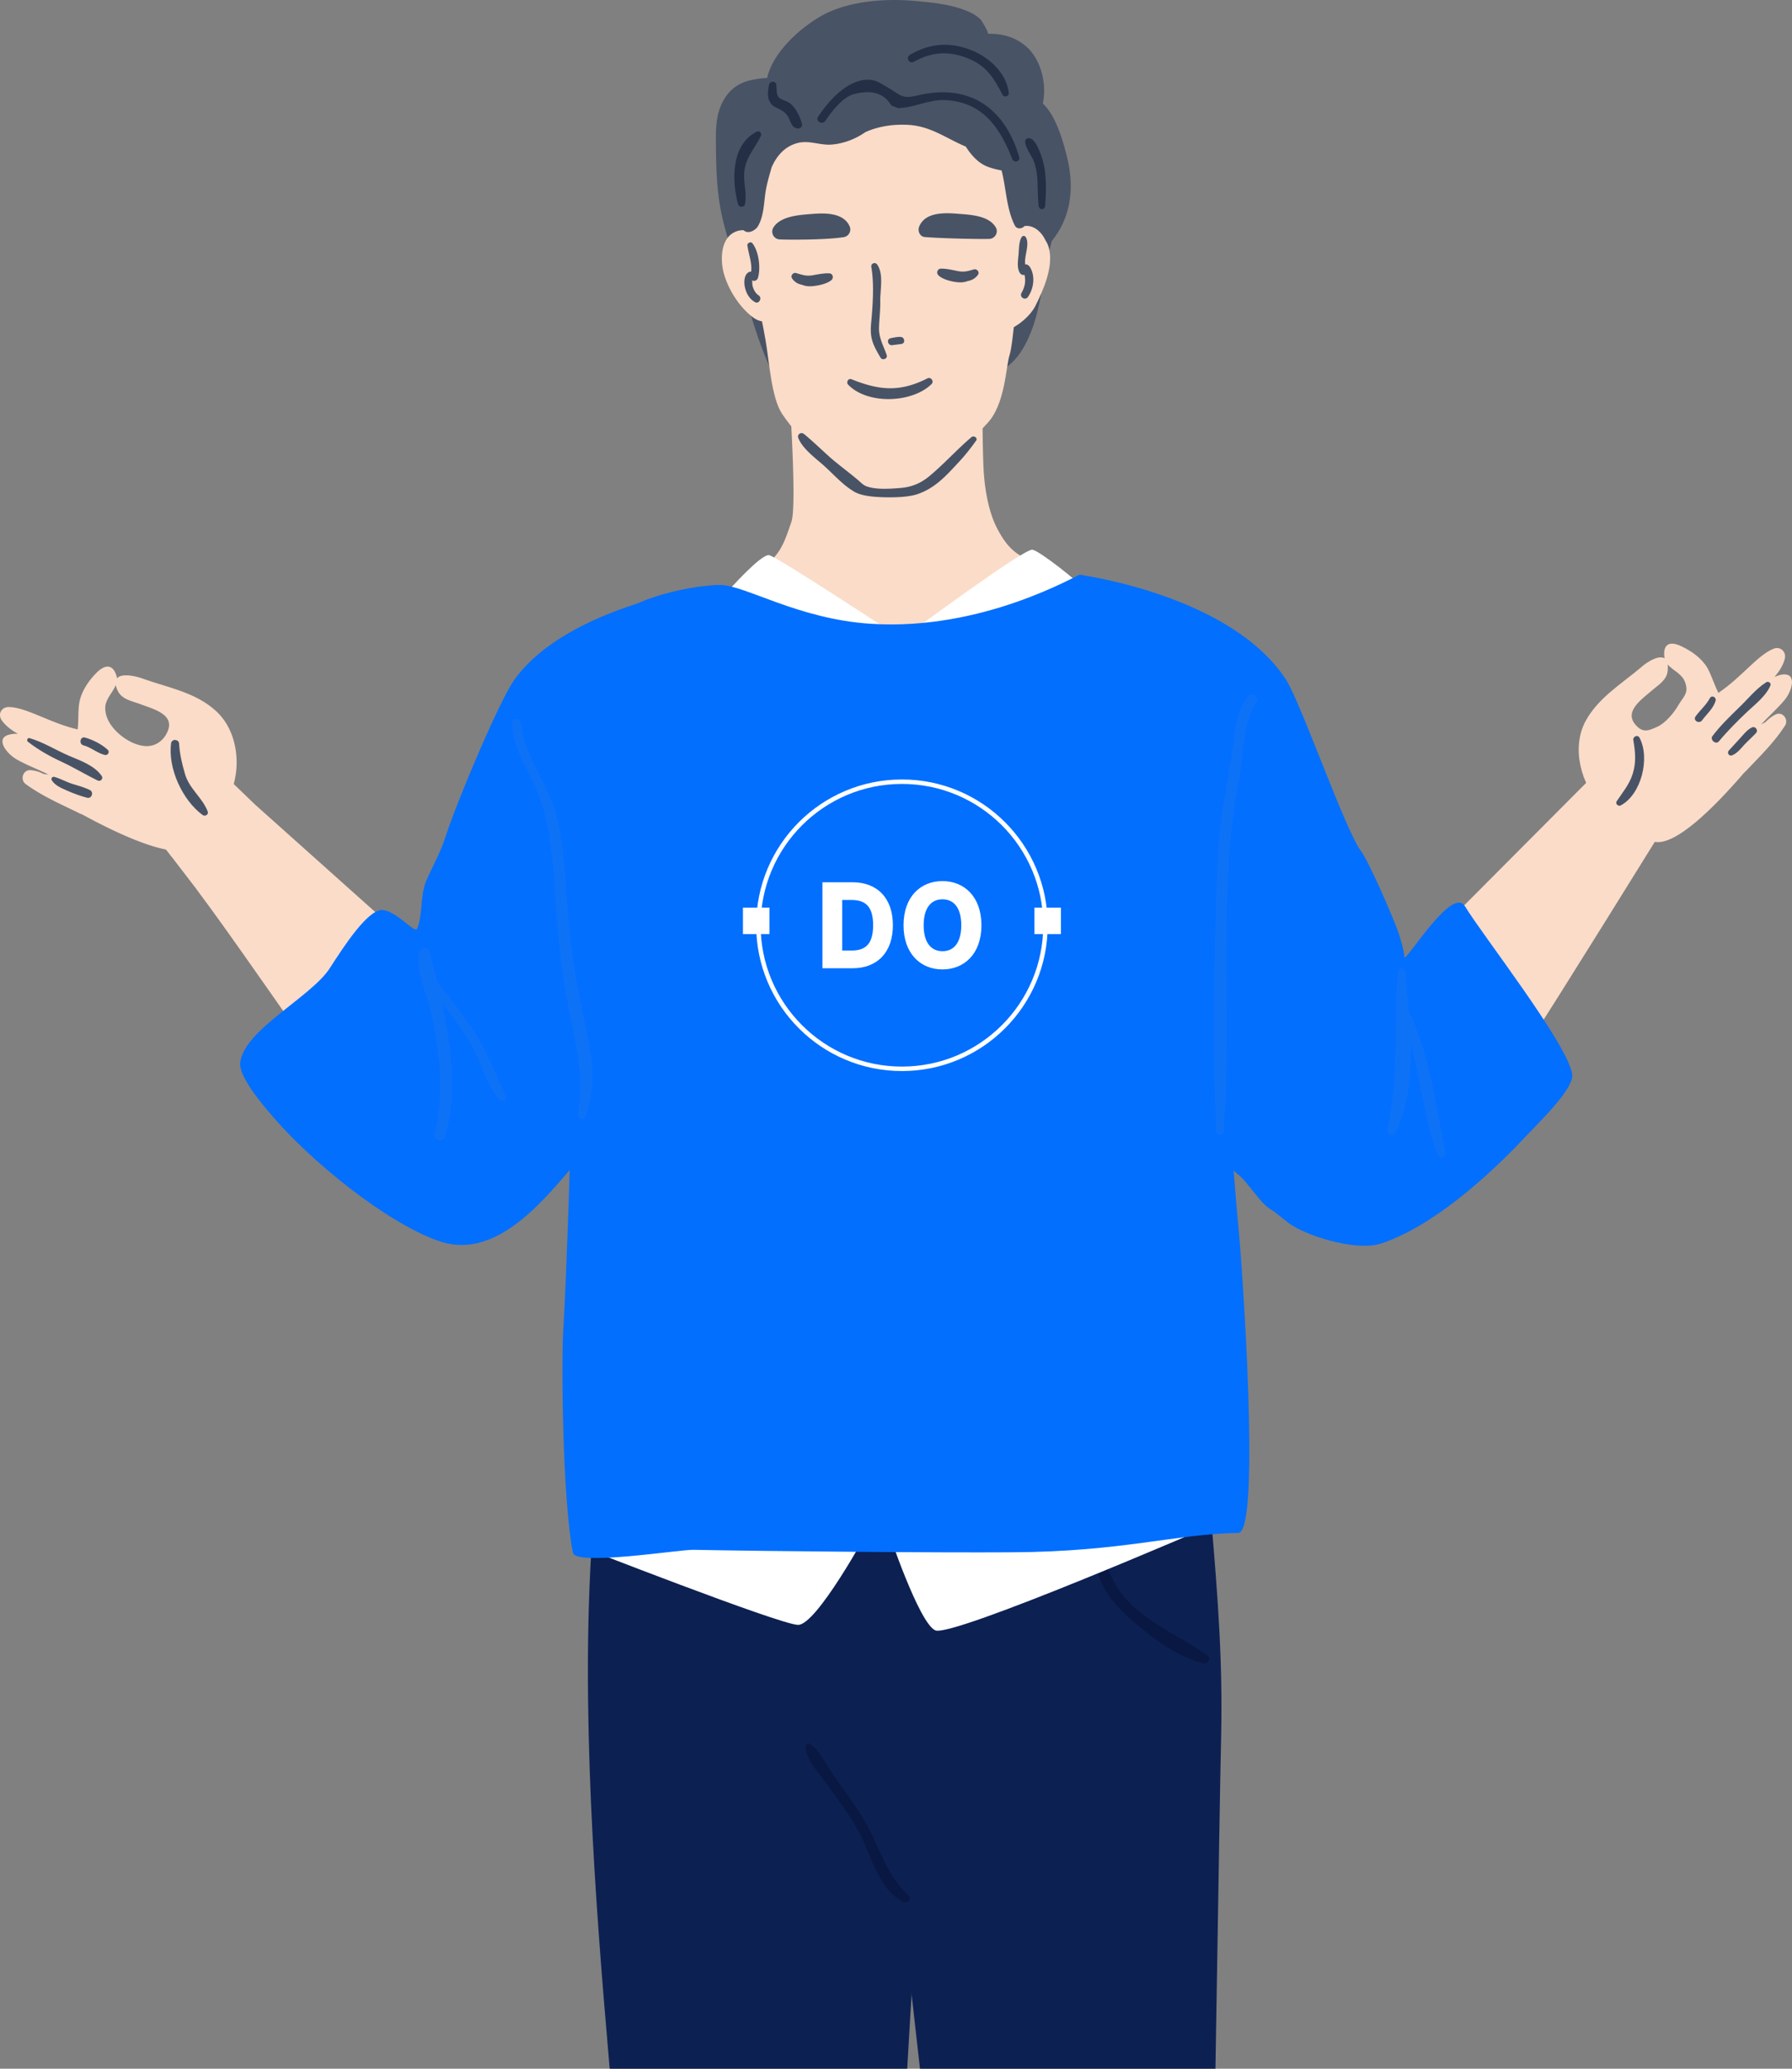<svg width="603" height="696" fill="none" xmlns="http://www.w3.org/2000/svg"><rect width="100%" height="100%" fill="#808080" stroke="none"/><g clip-path="url(#clip0)"><path d="M359.281 53.832c-1.088-4.682-3.598-14.633-8.366-18.98 1.505-7.192-.921-15.805-6.443-19.902-3.765-2.843-7.864-3.68-12.131-3.596.669 0-2.008-4.431-2.343-4.766-1.589-1.589-3.681-2.592-5.772-3.345C319.038 1.32 313.349.82 307.911.317c-10.123-.92-22.506 0-31.374 4.933-7.279 4.098-16.482 12.292-18.406 20.988-1.674 0-3.431.335-4.769.586-3.347.585-6.275 2.09-8.367 4.682-4.016 4.934-4.183 10.787-4.099 16.808.083 8.78.251 17.058 2.342 25.67 2.008 8.195 4.769 16.139 7.112 24.166 3.681 12.71 8.868 31.022 18.406 40.555 1.255 1.254 3.932.083 3.263-1.84-2.51-6.606-5.104-13.295-7.781-19.901 3.765 2.759 8.45 4.85 12.801 7.107 11.127 5.77 27.776 7.275 40.326 6.272 9.705-.753 20.665-3.428 26.271-12.125 7.111-11.121 6.777-24.834 10.29-37.126 6.108-7.526 7.698-16.975 5.355-27.26z" fill="#495366"/><path d="M391.157 204.345c-7.195-.167-14.892-2.843-22.255-6.02-7.697-3.345-15.478-6.522-23.008-10.034-5.27-2.425-7.697-5.436-10.458-10.703-3.095-6.105-4.267-14.299-4.518-20.989-.418-9.114-.418-35.704-.418-35.704l-65.509 1.923s3.43 46.408 1.339 52.679c-2.092 6.021-3.263 10.201-8.116 14.215-2.259 1.84-4.601 3.428-6.944 5.017a91.76 91.76 0 0 1-10.123 5.603c-3.682 1.839-7.447 3.595-11.212 5.351l-.167.167c-7.613 1.422-9.454 7.192-2.928 13.128a60.102 60.102 0 0 0 8.199 6.188c2.426 1.505 4.936 2.927 7.613 4.097a71 71 0 0 0 5.271 2.258 119.494 119.494 0 0 0 9.705 3.094l4.016 1.003c17.57 3.763 35.892 4.014 53.713 2.593 9.538-.753 19.075-1.756 28.613-2.509 6.693-.502 13.637-.585 20.414-1.421-2.008.585-4.016 1.087-6.191 1.254-1.171.083-1.422 1.589-.335 2.09 7.698 3.011 16.901-4.013 22.255-8.947 5.773-5.351 9.705-13.128 7.948-20.988 1.172.084 2.259 0 3.347-.251 1.757-.502 1.422-3.094-.251-3.094z" fill="#FADCC8"/><path d="M252.19 83.434c.837 10.87 3.514 19.984 5.355 30.688 1.338 7.609 2.008 19.65 5.605 25.085 2.176 3.345 16.65 23.079 31.04 23.329 25.183.502 28.697-10.452 37.9-19.984 6.191-6.355 6.358-19.149 7.613-23.079 1.255-3.846 2.427-20.152 3.18-31.19.669-8.863.669-17.726.418-26.674-.167-5.351 0-11.204-3.347-15.803-.753-1.004-2.259-.084-1.673 1.087 1.506 2.675 2.008 5.77 2.175 8.863-3.43-6.94-11.713-12.292-18.908-14.298-5.773-1.673-16.231-5.352-22.84-3.01-7.53-6.188-16.984-9.366-26.187-4.014-6.777 4.013-11.63 13.964-15.144 20.57-4.768 9.281-5.94 18.312-5.187 28.43z" fill="#FADCC8"/><path d="M279.047 91.962c-2.008-.083-3.765.335-5.689.67-2.175.334-3.43-.168-5.438-.753-1.004-.335-2.008.836-1.422 1.756.836 1.254 2.008 1.923 3.346 2.174 1.004.418 2.092.585 3.263.502 2.008-.168 5.271-.753 6.777-2.175.753-.836.251-2.174-.837-2.174zm37.565-1.588c2.008 0 3.681.418 5.689.836 2.176.418 3.431 0 5.438-.585 1.004-.251 2.008.92 1.339 1.84-.92 1.254-2.091 1.84-3.43 2.09-1.004.418-2.175.502-3.263.418-2.008-.167-5.271-.92-6.693-2.425-.753-.836-.168-2.174.92-2.174z" fill="#495366"/><path d="M257.879 88.867a28.546 28.546 0 0 0-1.924-4.6c.586-.083 1.088-.585.92-1.254-1.003-4.014-5.438-6.773-9.454-5.017-5.103 2.174-5.103 9.783-3.764 14.299 1.505 5.268 5.354 11.372 9.956 14.633 3.597 2.508 6.776 1.003 6.86-3.428 0-4.6-1.255-10.285-2.594-14.633z" fill="#FADCC8"/><path d="M255.202 99.319c-1.088-.669-1.757-2.174-2.008-3.261-.084-.251 0-1.673-.167-1.756.753.502 1.756 0 2.007-.753 1.004-3.344.335-8.863-1.84-11.706-.586-.753-2.008 0-1.673.92.418 2.843 1.589 5.77 1.255 8.612-1.255 0-2.092 1.17-2.259 2.76-.335 2.675 1.004 6.104 3.43 7.442 1.338 1.003 2.761-1.338 1.255-2.258z" fill="#495366"/><path d="M353.006 83.684c-.251-1.003-.585-1.923-1.171-2.76-1.171-2.592-3.514-4.933-6.442-4.933-1.255 0-2.761.335-3.514 1.255-2.259.668-3.681 2.34-2.845 5.1.168.67 1.172 1.087 1.674.502.418-.502.92-.92 1.422-1.17-.418 4.682-2.092 9.197-1.841 13.88.084.92-4.266 8.947-7.362 12.124-.92 1.004-.084 3.011 1.422 2.509.084 0 .084-.084.168-.084.334 1.087 1.589 1.924 2.593 1.171.251-.167.418-.334.669-.502.335.335.753.502 1.255.335 3.765-1.505 7.781-4.934 9.455-8.362 2.593-5.184 6.023-12.96 4.517-19.065z" fill="#FADCC8"/><path d="M346.815 90.29c-.502-1.004-1.171-1.422-1.841-1.339-.418-2.843 1.673-6.773.168-9.198-.335-.502-1.004-.502-1.339 0-1.004 1.422-.92 4.516-1.088 6.104-.167 1.756-.585 4.432.502 6.02.335.502 1.004.753 1.506.586.084.335.168.586.168.92.251 1.84-.251 3.596-1.172 5.184-.753 1.422 1.255 2.676 2.176 1.338 1.84-2.592 2.509-6.606.92-9.616zm-19.912 56.775c-4.936 4.181-9.454 9.282-14.474 13.379-2.928 2.341-6.024 3.512-9.789 3.763-3.263.251-7.864.585-11.043-.586-1.255-.418-2.176-1.588-3.263-2.425-2.678-2.257-5.522-4.348-8.199-6.605-3.18-2.76-6.192-5.77-9.538-8.529-1.088-.92-2.51.167-1.924 1.421 1.506 3.679 6.023 6.857 8.868 9.449 2.175 2.007 4.183 4.097 6.442 6.02a26.72 26.72 0 0 0 3.514 2.509c2.594 1.505 7.028 1.756 9.956 1.84 3.263.083 8.032 0 11.128-1.004 6.274-2.09 10.039-6.522 14.474-11.288 1.924-2.091 3.681-4.348 5.354-6.69.753-.92-.669-1.923-1.506-1.254zm-31.123-36.792c.083-3.094.502-6.104.418-9.281 0-3.596 1.171-8.78-1.004-11.958-.669-1.003-2.175-.418-2.008.753 1.004 5.602.502 12.793 0 18.396-.586 5.351.335 7.442 3.096 12.124.585 1.088 2.51.419 2.091-.836-1.087-3.177-2.677-5.769-2.593-9.198zm7.362 3.097c-1.171-.084-2.259.167-3.43.418-1.589.334-.92 2.592.586 2.341 1.004-.167 2.091-.251 3.095-.418 1.339-.251 1.004-2.257-.251-2.341zm-17.235-37.212c-2.092-4.682-8.366-4.515-12.633-4.18-4.184.334-10.626.668-13.052 4.598-.92 1.59 0 3.596 1.757 3.93.753.168 15.645.335 22.087-.752 1.59-.335 2.51-2.09 1.841-3.596zm23.427.002c2.008-4.766 8.282-4.6 12.633-4.265 4.183.335 10.625.502 13.052 4.516 1.004 1.588 0 3.595-1.757 3.93-.753.167-14.223 0-22.088-.586-1.673-.167-2.51-2.09-1.84-3.595zm2.677 51.173c-9.287 4.683-16.147 4.014-25.518.251-1.087-.418-1.84 1.087-1.087 1.84 6.525 6.773 21.501 6.188 28.027-.167 1.004-1.004-.251-2.593-1.422-1.924z" fill="#495366"/><path d="M345.895 56.173c.418-.836.084-1.84-.669-2.425a18.88 18.88 0 0 0-1.255-3.26c-4.016-8.697-13.721-8.948-21.92-11.373-6.192-1.84-12.968-4.348-19.829-5.853-2.092-5.352-11.797-4.097-16.231-4.014-4.183.084-8.617-.083-12.466 1.924-5.354 2.842-8.032 8.863-12.968 12.291-.502.335-.753.753-.836 1.171-.502 0-.921.167-1.255.753-2.259 4.264-3.514 8.947-4.435 13.63-.92-.67-2.259-.502-2.761.835-.92 2.593-1.338 5.52-1.506 8.446-.418.167-.836.418-.92.92-.334 1.672.084 3.344.837 4.85v.334c-.251.418-.335.92-.168 1.422.084.167.084.418.168.585.92 2.926 4.35 1.505 5.438-.418 1.841-3.261 1.924-7.442 2.426-11.038.419-2.843 1.255-5.686 2.092-8.612 1.757-4.098 4.769-7.442 9.37-8.362 3.682-.67 7.028.92 10.709.669 3.765-.251 8.032-1.756 11.462-4.181 4.602-2.09 9.873-2.76 14.893-2.425 7.446.585 12.466 4.599 18.908 7.275 1.757 2.759 4.016 5.351 6.944 6.605 1.422.586 3.179 1.088 5.103 1.422 1.59 6.188 1.59 12.794 4.435 18.48.836 1.672 3.095 1.087 3.681-.418 2.175-5.436 2.259-12.878.753-19.233z" fill="#495366"/><path d="M408.475 723.446c.586-25.754 1.841-113.386 2.427-139.14.502-23.58-.753-44.067-3.682-76.929-1.673-18.563-6.86-36.708-8.868-55.188.335-2.174-1.339-3.177-3.095-3.01h-.753c-4.769-5.184-12.885-1.589-18.992-1.756-10.626-.334-11.462-7.693-21.586-10.368-16.733-4.516-36.728-4.432-47.27 11.455-11.211 16.975-12.299 41.224-10.207 60.623 1.171 10.703 3.346 21.49 3.597 32.277.084 5.937-.251 11.957-.418 17.894-.167 7.944-4.434 11.623-3.43 19.483.418 3.763 18.49 159.46 20.414 183.542 2.008 25.085 12.633 106.947 13.721 120.577.837 10.118 1.171 20.486 2.091 30.604.837 9.365 8.032 60.289 10.375 63.466 2.342 3.094 10.207.585 19.577 1.338 6.192.502 18.239-1.003 24.43-.669 4.184.167 19.411 1.338 19.411-5.017v-31.022c2.342-13.463 1.84-199.513 2.258-218.16z" fill="#0D2052"/><path d="M304.313 811.412c-.167-23.246-.92-85.039-.167-96.077.837-12.375 5.02-97.415 9.37-120.912 1.841-9.783-2.844-7.023-2.76-17.058.083-12.542 0-25.001.585-37.544 1.004-20.654 2.761-41.976.418-62.546-1.756-15.47-7.027-32.361-22.338-39.217-14.809-6.606-32.629-4.348-48.191-2.342-10.876 1.422-16.147 3.847-25.936 9.951-.083-.585-.251-1.171-.585-1.672-.837-1.673-2.259-2.593-4.267-2.258-5.187.92-6.944 10.619-7.865 14.884-1.84 8.696-1.84 17.727-1.589 26.59.418 15.135-.67 19.734-1.757 34.786-3.849 55.773.92 120.66 5.773 176.183 4.685 54.184 11.211 108.787 17.904 162.72 1.255 10.118 5.94 49.084 7.613 58.868 1.925 11.455 7.697 63.298 10.04 63.717 2.343.418 11.044-.586 15.813-.753 18.071-.585 41.999 3.679 45.262.585 3.263-3.094 2.845-144.659 2.677-167.905z" fill="#0D2052"/><path d="M538.658 258.444l-53.629 53.85s-.335 5.854 1.339 7.777c-5.439 11.957 4.099 28.932 7.864 40.387 1.422 4.265 6.024 5.101 8.952 1.84 7.446-8.362 6.693-4.85 12.884-14.048 6.694-10.034 41.665-66.476 41.665-66.476l-19.075-23.33z" fill="#FADCC8"/><path d="M599.9 226.923c-.92.084-1.841.418-2.761.836 1.59-1.923 2.928-4.013 3.43-6.104.586-2.341-1.422-4.264-3.681-3.428-5.438 2.09-10.793 9.616-18.657 14.884-1.255-2.425-2.343-5.937-3.681-8.362-1.925-3.261-5.271-5.686-8.869-7.358-3.681-1.756-5.856-.753-5.689 2.926 0 .418.084.836.167 1.171-1.924-1.171-5.689 1.003-8.031 3.094-6.61 5.602-14.391 10.201-18.658 18.145-4.768 9.031-1.422 21.406 5.439 28.179l.167.167c.418.418.837.418 1.255.335.335-.084 6.024 6.188 6.777 6.773 2.761 2.174 5.94 4.181 9.454 5.017 7.111 1.672 20.414-11.707 30.203-23.079l1.004-1.003c4.601-4.85 9.203-9.282 12.884-14.968 1.339-2.09-.837-4.933-3.179-3.762-1.423.668-2.427 1.588-3.431 2.592-.502.251-1.003.501-1.505.836 2.593-2.843 5.521-5.352 7.948-8.278 2.593-3.094 4.266-9.115-.586-8.613zm-42.167 17.56c-2.928 1.338-4.685 2.09-6.944-.167-4.853-4.767 1.673-9.031 5.02-11.958 2.091-1.839 5.02-3.428 5.354-6.606.084-.836.084-1.588 0-2.174 1.841 2.091 5.02 3.178 5.941 6.188 1.171 3.512-.586 4.515-2.427 7.609-1.422 2.509-4.35 5.937-6.944 7.108z" fill="#FADCC8"/><path d="M551.71 248.244c-.669-1.254-2.343-.418-2.092.837.67 4.013 1.004 7.442-.251 11.372-1.171 3.595-3.346 6.104-5.354 9.114-.586.836.502 1.84 1.338 1.422 6.945-3.68 9.957-15.888 6.359-22.745zm23.677-13.378c-1.255 2.341-3.347 4.097-4.853 6.187-.92 1.338 1.171 2.592 2.175 1.338 1.59-2.174 3.849-4.013 4.602-6.689.251-1.171-1.339-1.923-1.924-.836zm18.992-5.352c-3.514 2.174-6.359 5.853-9.371 8.696-3.095 3.01-6.191 6.02-8.784 9.449-.921 1.254 1.171 3.01 2.175 1.756 2.928-3.512 6.191-6.773 9.537-9.951 2.761-2.592 6.275-5.268 7.781-8.78.419-.836-.669-1.588-1.338-1.17z" fill="#495366"/><path d="M406.133 556.794c-13.219-9.031-30.119-14.549-33.968-31.858.251-.502.168-.92-.167-1.338-.167-.251-.334-.418-.502-.669-.836-1.087-2.259-.167-2.426.92-.92 8.612 6.024 16.389 12.131 21.573 6.442 5.603 15.227 12.208 23.677 14.132 1.757.418 2.761-1.756 1.255-2.76z" fill="#081843"/><path d="M589.358 244.815c-1.589.836-2.761 2.425-3.932 3.679-1.171 1.338-2.51 2.676-3.681 4.013-.753.837.167 2.091 1.171 1.589 1.59-.669 2.845-2.174 3.932-3.428 1.255-1.338 2.678-2.592 3.933-3.93 1.087-.92-.084-2.676-1.423-1.923z" fill="#495366"/><path d="M133.387 322.329c1.674-2.09 2.427-6.94 2.427-6.94l-46.852-41.893-3.18-2.843-6.944-6.689-2.008-1.923-.25-.168-2.009-1.923-8.45 11.121-1.84 2.509-8.869 11.706s.418.586 1.255 1.589c.167.251.418.585.753 1.004.335.334.67.836 1.004 1.254 1.59 2.09 3.765 4.933 6.358 8.278.586.753 1.172 1.505 1.758 2.341 10.876 14.466 29.45 41.642 34.218 47.997 7.028 9.449 8.45 11.288 16.817 19.734 3.263 3.345 8.115 2.174 9.454-2.341 3.263-12.209 12.633-30.437 6.358-42.813z" fill="#FADCC8"/><path d="M194.462 520.005s67.768 26.507 74.043 26.675c6.191.25 23.426-31.441 23.426-31.441l-97.469 4.766zm104.497-4.684s10.207 30.604 15.729 33.196c5.522 2.592 93.035-35.287 93.035-35.287l-108.764 2.091zm-53.797-316.66s10.96-12.375 13.637-11.874c2.678.502 42.586 26.758 42.586 26.758l-44.175-.836-12.048-14.048zm61.41 13.963s38.068-28.18 40.829-27.678c2.677.502 15.896 11.205 15.896 11.79 0 .586-13.721 11.707-18.992 12.877-5.355 1.087-37.733 3.011-37.733 3.011z" fill="#fff"/><path d="M72.396 238.964c-6.86-6.104-15.897-7.609-24.263-10.619-3.012-1.087-7.446-1.84-8.785-.084 0-.418-.083-.752-.25-1.171-1.172-3.511-3.598-3.679-6.526-.836-2.761 2.76-5.188 6.355-5.857 10.034-.502 2.76-.251 6.439-.586 9.115-9.37-2.174-17.235-7.442-23.175-7.526-2.593 0-3.765 2.509-2.342 4.516 1.255 1.756 3.179 3.261 5.438 4.515a8.508 8.508 0 0 0-2.928.251c-4.853 1.17-1.088 6.355 2.677 8.445 3.43 1.923 7.111 3.261 10.542 5.017l-1.757-.251c-1.255-.668-2.594-1.087-4.184-1.254-2.677-.251-3.764 3.178-1.757 4.683 5.522 4.013 11.462 6.606 17.654 9.616.418.251.836.418 1.338.585 10.71 5.853 24.096 12.125 32.211 12.292.502 0 1.004 0 1.506-.084 1.339-.083 2.51-.418 3.514-1.087 3.012-2.006 5.355-5.017 7.195-8.027.502-.836 3.765-8.78 4.1-8.78.418 0 .836-.251 1.087-.752 0-.084.084-.168.084-.251a18.444 18.444 0 0 0 1.506-4.265c.084-.251.167-.501.167-.752 1.757-8.028-.167-17.727-6.61-23.33zm-16.147 7.442c-1.34 2.927-4.1 4.85-7.447 4.599-2.928-.251-5.689-1.672-7.948-3.428-2.844-2.258-5.354-5.435-5.438-9.198-.084-3.094 2.51-5.268 3.514-7.86.167.585.335 1.254.753 2.007 1.422 2.843 4.769 3.344 7.446 4.348 4.35 1.672 12.048 3.428 9.12 9.532z" fill="#FADCC8"/><path d="M57.587 250.001c.084-.669.92-1.254 1.59-1.003.084 0 .167.083.334.083.419.168.753.669.753 1.087.168 3.345 1.005 6.857 1.925 10.035 1.422 5.184 5.856 8.027 7.697 12.793.418 1.087-.92 1.84-1.757 1.171-6.693-4.934-11.713-15.637-10.542-24.166zm-28.948-1.841c2.677.753 5.605 2.258 7.613 4.097.753.669.084 1.924-.92 1.756-2.594-.585-4.685-2.592-7.279-3.261-1.59-.418-1.088-3.094.586-2.592zm-18.74.167c4.685 1.338 8.952 4.097 13.47 6.02 3.764 1.589 8.533 3.261 10.876 6.773.586.836-.418 1.924-1.339 1.505-4.1-2.006-7.948-4.348-12.047-6.271-4.016-1.84-8.032-4.097-11.546-6.857-.418-.418 0-1.338.586-1.17zm8.366 13.045c2.091.586 3.932 1.673 6.024 2.342 1.924.585 4.1 1.17 5.94 2.09 1.422.669.67 3.01-.92 2.592-2.26-.585-4.518-1.421-6.61-2.341-1.84-.836-4.1-1.672-5.27-3.512-.335-.502.083-1.338.836-1.171zm239.28-27.511c.084.335.084.669 0 1.004v.083c.502 1.924.167-.167 0-1.087z" fill="#495366"/><path d="M416.759 413.222c-1.422-13.629-5.856-74.503-5.522-89.22.251-12.961-8.199-22.744-9.705-35.705-1.673-14.717-.418-29.015.418-43.732.419-8.195.335-16.64-1.756-24.584-1.339-5.268-29.952-26.423-36.897-26.59-.92 0-32.545 18.981-70.361 16.472-24.347-1.588-42-12.877-50.45-13.044-8.45-.167-38.067 5.017-39.322 17.811-.837 8.445 5.856 32.861 6.526 41.14.836 10.201-.753 20.402-2.343 30.437-3.012 18.646-14.056 59.201-14.558 73.249-.669 20.654-2.008 67.981-3.263 88.301-.669 10.285-.251 57.027 3.263 74.671.921 4.515 35.809-1.088 40.494-1.004 25.518.502 81.656 1.004 107.174.836 37.147-.167 55.051-6.187 76.218-6.522 7.698-.167 1.255-90.725.084-102.516z" fill="#026FFF"/><path d="M303.5 359.597c26.675 0 48.299-21.624 48.299-48.298 0-26.675-21.624-48.299-48.299-48.299s-48.299 21.624-48.299 48.299c0 26.674 21.624 48.298 48.299 48.298z" stroke="#fff" stroke-width="1.5"/><path d="M258.917 305.354H250v8.917h8.917v-8.917zm98.083 0h-8.917v8.917H357v-8.917zm-70.1 20.41c8.367 0 13.556-5.439 13.556-14.48 0-9.026-5.189-14.451-13.569-14.451H276.75v28.931h10.15zm-3.513-5.961v-17.009h3.164c4.72 0 7.255 2.26 7.255 8.49 0 6.259-2.535 8.519-7.161 8.519h-3.258zm46.863-8.504c0-9.564-5.739-14.861-13.113-14.861-7.402 0-13.101 5.297-13.101 14.861 0 9.521 5.699 14.861 13.101 14.861 7.374 0 13.113-5.298 13.113-14.861zm-6.785 0c0 5.664-2.36 8.73-6.328 8.73-3.956 0-6.33-3.066-6.33-8.73 0-5.665 2.374-8.731 6.33-8.731 3.968 0 6.328 3.066 6.328 8.731z" fill="#fff"/><path d="M239.725 234.532c-4.016-7.358 1.338-37.712 1.338-37.712s-50.282 6.523-68.186 32.193c-5.02 7.191-19.243 40.889-22.924 52.429-1.757 5.519-4.434 9.95-6.61 15.135-2.008 5.017-1.004 10.786-2.928 15.803-.753 1.924-6.358-5.351-11.378-6.187-5.02-.837-13.638 12.71-18.072 19.566-6.275 9.7-28.864 20.738-30.119 31.692-.586 4.682 7.111 13.796 11.546 18.897 12.549 14.466 37.063 34.618 54.884 41.057 18.071 6.605 33.298-10.62 44.76-24.166 13.972-16.473 20.498-41.307 28.53-61.208 8.868-22.076 15.31-44.987 20.163-68.233 1.924-9.365 3.932-20.319-1.004-29.266zm253.252 70.405c-4.016-6.689-17.737 15.386-20.331 17.309-.334-3.094-1.422-6.439-2.008-8.278-1.506-4.516-9.956-24.082-12.8-27.845-5.104-6.689-20.247-50.004-25.1-57.446-18.573-28.597-69.441-35.286-69.441-35.286s19.494 35.788 15.31 42.645c-5.019 8.362-3.513 18.897-2.007 28.012 3.095 18.229 7.278 36.206 12.8 53.766-2.091 5.268-3.765 11.038-3.681 16.807.167 6.355 2.761 11.456 5.94 16.808 1.924 3.261 2.426 4.264 2.343 7.86-.084 2.926-.335 5.519.669 8.445 1.924 5.519 18.155 24.5 21.836 27.343 3.514 2.676 7.363 9.616 11.044 11.79 2.761 1.673 4.936 4.098 7.697 5.686 7.112 4.181 21.837 8.279 29.367 5.854 17.234-5.603 36.143-22.577 48.609-35.872 4.768-5.101 16.481-16.222 15.812-21.072-1.338-10.034-30.621-47.412-36.059-56.526z" fill="#026FFF"/><path d="M305.736 637.738c-7.53-6.606-9.872-16.808-14.809-25.169-3.179-5.352-7.027-10.369-10.541-15.386-2.427-3.428-4.351-7.944-7.781-10.452-.586-.418-1.673.083-1.59.836.335 4.599 4.351 8.613 6.944 12.292 3.765 5.351 7.949 10.703 11.044 16.472 4.016 7.442 6.693 19.651 15.06 23.581 1.171.669 3.012-1.004 1.673-2.174z" fill="#081843"/><path d="M170.116 368.487c-3.514-7.191-6.275-14.967-10.709-21.657-3.765-5.686-8.032-11.121-12.298-16.473a309.873 309.873 0 0 0-2.678-10.368c-.334-1.338-2.008-1.422-2.761-.418-3.012 4.013 2.176 15.636 3.096 19.984 3.095 13.546 4.936 28.263 1.506 41.893-.586 2.258 2.844 3.261 3.514 1.003 4.099-14.382 2.175-30.102-1.088-45.07 3.347 4.348 6.693 8.697 9.454 13.379 3.681 6.272 5.187 13.714 9.956 19.232.921 1.171 2.594-.251 2.008-1.505zm27.693-19.399c-3.012-13.88-5.522-27.259-6.693-41.474-.837-10.536-1.171-21.239-3.43-31.608-2.51-11.372-11.295-21.322-12.383-32.778-.167-1.84-2.928-1.923-2.928-.084.084 7.86 3.932 13.379 7.195 20.319 5.857 12.46 6.359 26.006 7.363 39.552.753 9.867 1.506 19.817 3.179 29.601 2.51 14.716 6.86 27.092 4.434 42.227-.251 1.672 1.924 2.425 2.51.752 3.096-8.78 2.677-17.476.753-26.507zm222.129-114.725c-4.518 5.602-4.601 14.215-5.689 21.071-1.84 11.456-4.099 22.159-4.518 33.866-1.171 30.269-1.757 61.041-.502 91.227.084 1.589 2.427 1.672 2.51.083 2.092-27.175.251-54.435 1.339-81.611.502-12.71 1.422-24.751 3.932-37.293 1.59-8.111 1.004-18.564 5.857-25.588 1.004-1.839-1.674-3.344-2.929-1.755zm54.047 105.609c-.334-4.431-.753-8.78-1.004-12.793-.083-1.673-2.426-1.756-2.593-.084-.251 3.01-.419 5.937-.502 8.864-.251.334-.335.752-.084 1.254 0 .083 0 .083.084.167-.502 14.299.167 28.096-3.012 42.645-.335 1.505 1.757 2.676 2.593 1.171 4.518-8.696 5.355-19.567 5.188-30.353 3.346 12.542 4.518 25.503 9.119 37.711.586 1.589 2.928 1.087 2.594-.669-3.096-15.971-5.355-33.112-12.383-47.913z" fill="#0E72F7"/><path d="M265.744 34.683c-1.004-.753-2.593-1.004-3.514-1.756-1.087-.92-.836-3.177-1.004-4.515-.251-1.255-2.091-1.171-2.426 0-.669 3.01-.837 6.27 2.343 7.776 2.091 1.003 3.43 1.589 4.434 3.846.586 1.338 1.004 2.927 2.677 3.178 1.004.167 1.841-.585 1.59-1.589-.586-2.425-2.175-5.519-4.1-6.94zm43.088-2.59c-5.689 1.338-5.522-.084-10.542-2.927-2.426-1.338-3.263-2.258-6.275-2.341-6.86-.084-13.386 7.275-16.732 12.459-1.004 1.505 1.422 2.843 2.426 1.422 2.008-3.01 5.438-7.526 9.036-8.864 5.856-1.756 10.123-.753 12.717 2.927.167.334.418.669.753.92.836.083 1.589.752 2.509.668 5.271-.25 9.873-2.926 15.311-2.675 12.633.585 18.406 9.198 22.589 19.817.586 1.422 2.761.92 2.343-.669-4.769-16.305-16.566-24.918-34.135-20.737zm18.991-14.803c-7.613-3.344-14.725-2.926-21.669 1.172-1.506.92-.167 3.177 1.339 2.34 6.358-3.595 12.466-3.762 19.159-.752 5.606 2.509 8.032 6.69 10.709 11.874.502.92 2.175.585 2.092-.585-.586-6.272-6.024-11.54-11.63-14.048zm-73.206 27.009c-8.701 4.432-8.367 16.473-6.275 24.417.251 1.087 2.092 1.17 2.343 0 .753-3.68-.586-7.108-.251-10.787.418-4.934 3.597-8.028 5.605-12.209.419-.92-.502-1.923-1.422-1.421zm95.628 7.695c-.585-1.505-2.008-5.518-4.099-5.518-.837 0-1.339.752-1.172 1.588.419 2.258 2.343 4.516 3.096 6.69 1.59 4.85.837 9.532 1.422 14.55.168 1.42 2.092 1.42 2.176 0 .502-5.687.585-11.875-1.423-17.31z" fill="#242F46"/></g><defs><clipPath id="clip0"><path fill="#fff" d="M0 0h603v696H0z"/></clipPath></defs></svg>